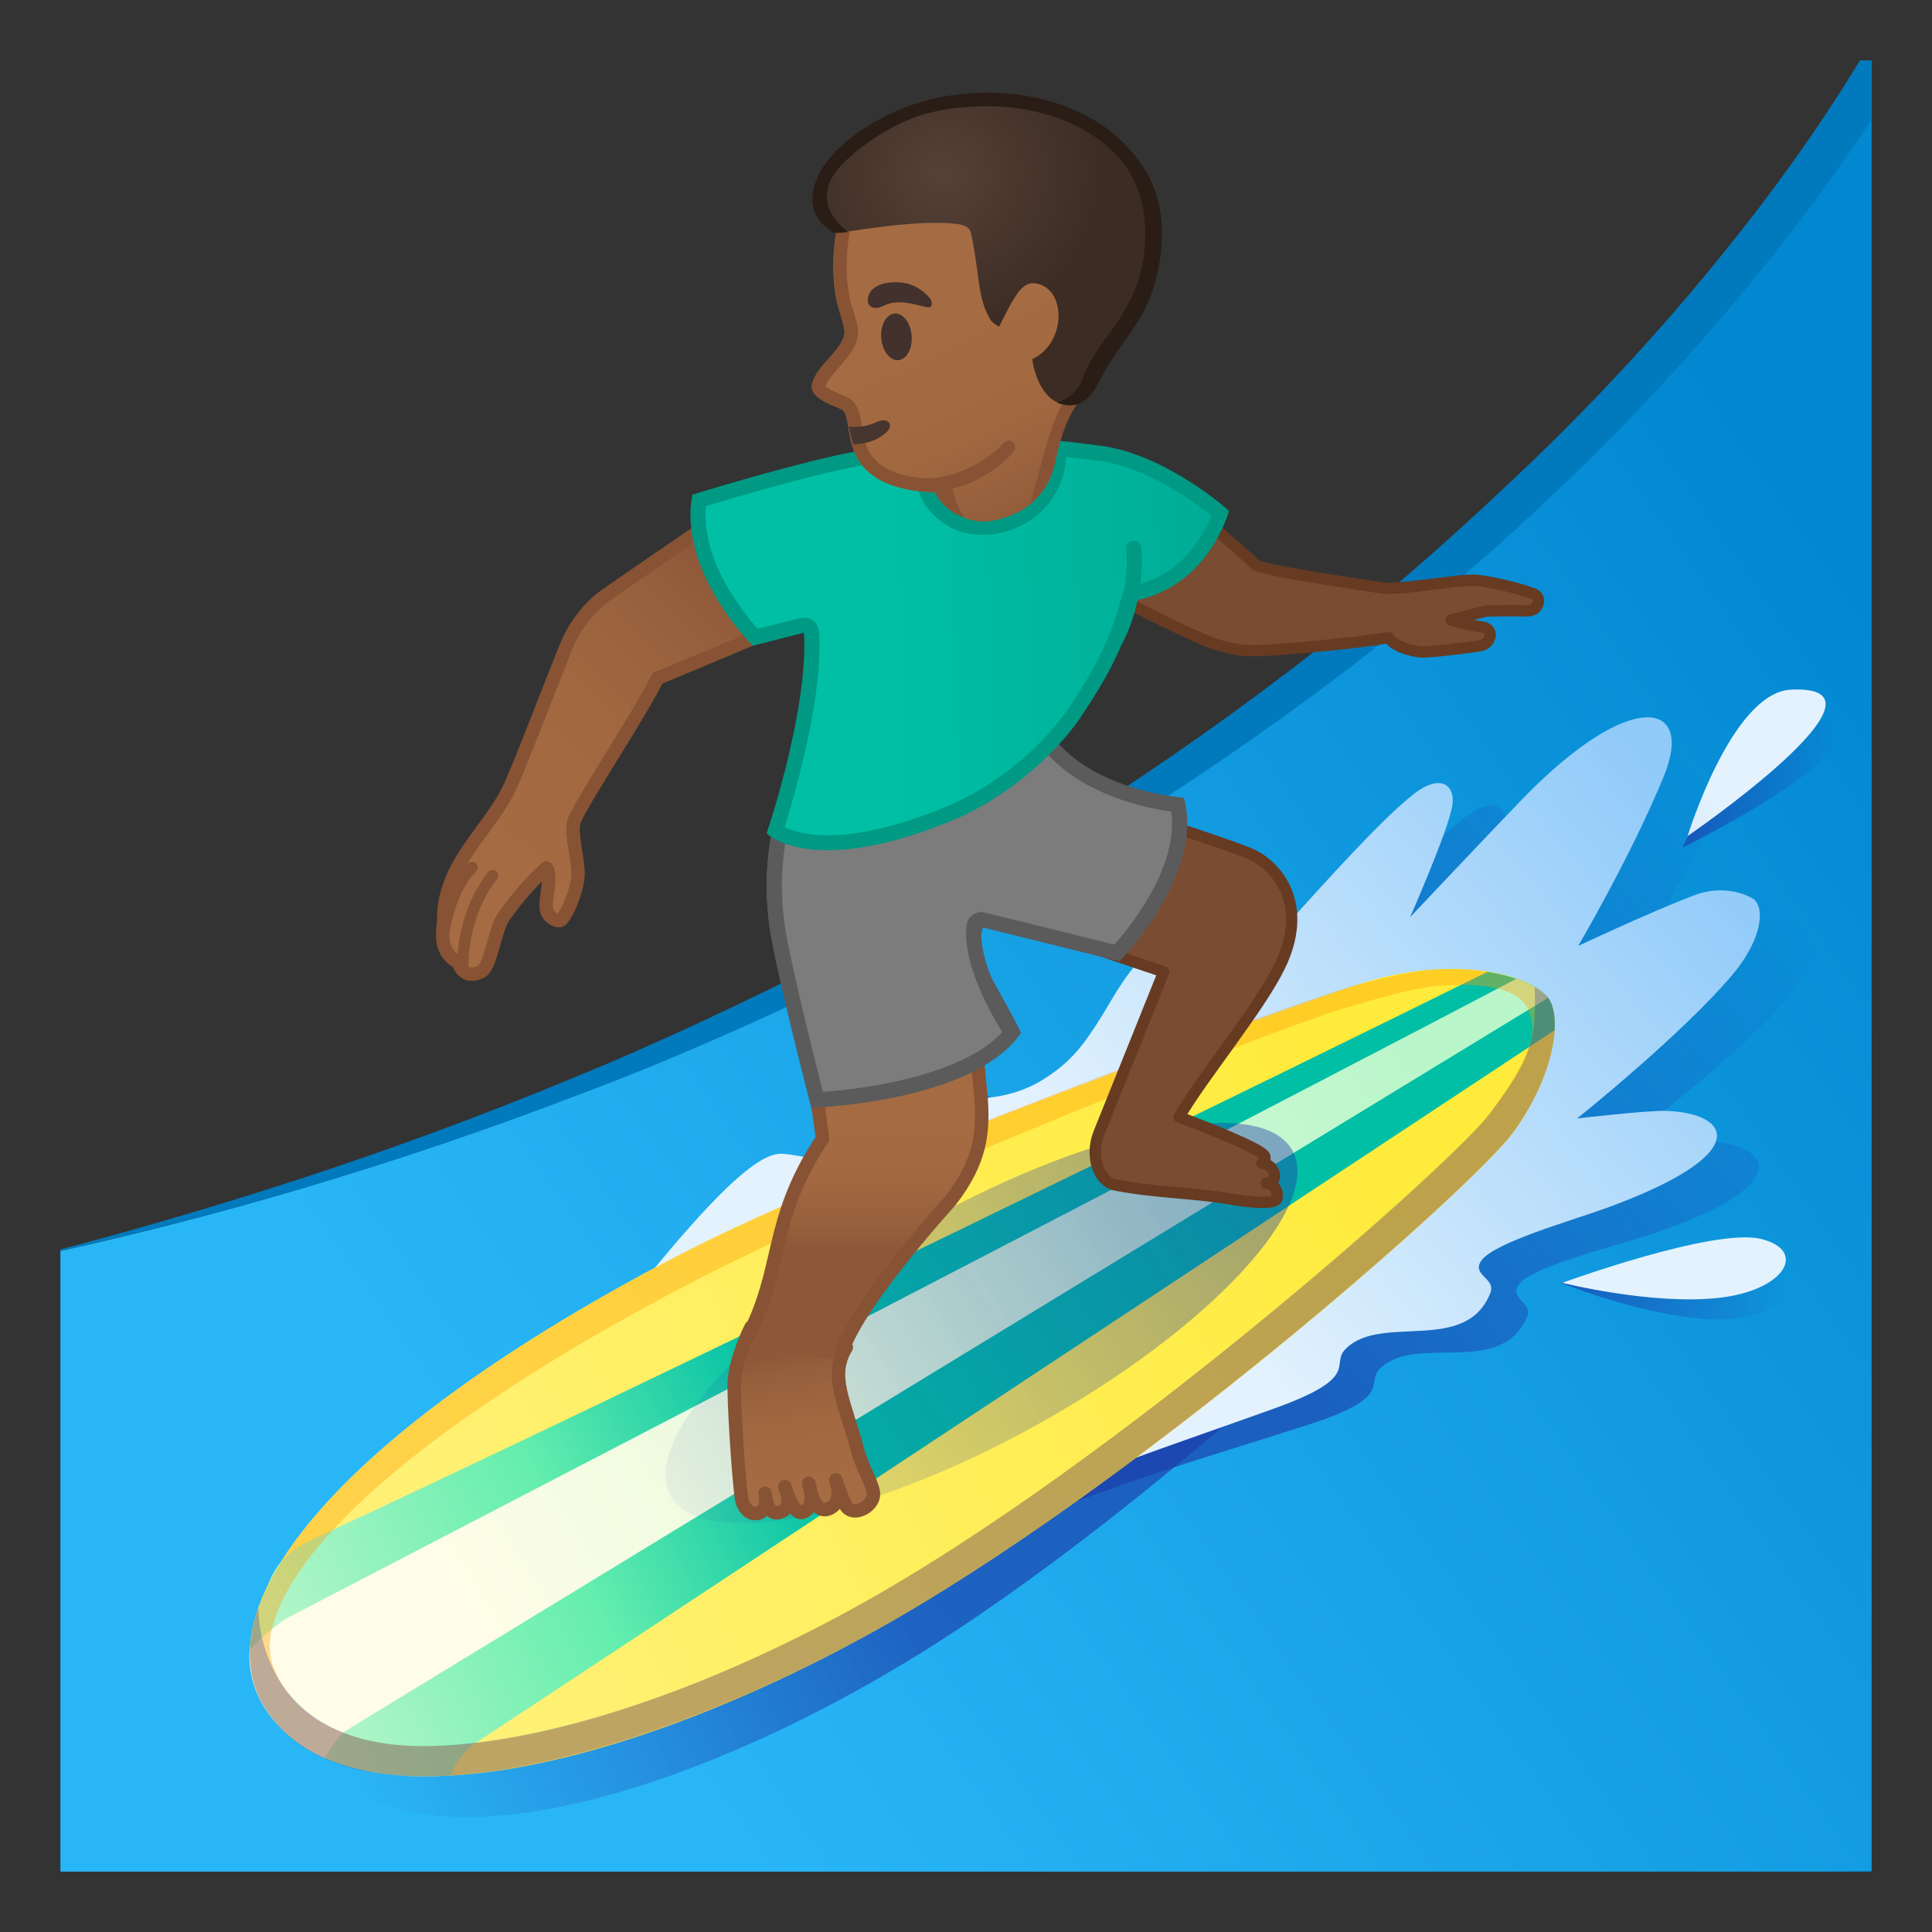 <svg viewBox="0 0 128 128" xmlns="http://www.w3.org/2000/svg" xmlns:xlink="http://www.w3.org/1999/xlink">
  <rect x="0" y="0" width="128" height="128" fill="#333333" stroke="none"/>
  <g id="Layer_10">
    <g>
      <defs>
        <rect id="SVGID_1_" height="120" width="120" x="4" y="4"/>
      </defs>
      <clipPath id="SVGID_2_">
        <use overflow="visible" xlink:href="#SVGID_1_"/>
      </clipPath>
      <linearGradient id="SVGID_3_" gradientUnits="userSpaceOnUse" x1="135.989" x2="45.239" y1="53.652" y2="117.402">
        <stop offset="0.017" style="stop-color:#0288D1"/>
        <stop offset="1" style="stop-color:#29B6F6"/>
      </linearGradient>
      <path clip-path="url(#SVGID_2_)" d="M126.23,125.17L1.5,126l0.07-42.59C51.74,72.83,99.74,45.41,124,4 L126.23,125.17z" fill="url(#SVGID_3_)"/>
      <g clip-path="url(#SVGID_2_)">
        <path d="M1.57,83.41c12.37-3.16,24.55-7.07,36.31-11.96c5.9-2.4,11.64-5.16,17.33-8 c5.65-2.92,11.18-6.07,16.55-9.46c5.35-3.43,10.55-7.09,15.54-11c5.01-3.9,9.74-8.13,14.31-12.52c4.56-4.4,8.85-9.07,12.81-14.01 c1.99-2.46,3.88-4.99,5.66-7.59c1.77-2.59,3.5-5.3,4.9-7.99L125,0.86c0.35-0.68,1.19-0.95,1.87-0.59 c0.47,0.25,0.75,0.73,0.75,1.23l0.09,30.92c0.06,10.31-0.03,20.61-0.04,30.92l-0.19,61.83v0.01c0,0.68-0.56,1.23-1.24,1.23 l-53.37-0.1l-26.69-0.17c-8.9-0.06-17.79-0.13-26.69-0.26c8.89-0.24,17.79-0.44,26.68-0.61l26.68-0.53l53.36-0.82l-1.24,1.25 l-0.19-61.83c-0.01-10.31-0.1-20.61-0.04-30.92l0.09-30.92l2.63,0.61c-1.56,2.96-3.3,5.64-5.15,8.31 c-1.84,2.66-3.79,5.23-5.83,7.72c-4.06,5.01-8.45,9.73-13.11,14.17c-9.29,8.92-19.68,16.6-30.59,23.34 c-5.48,3.33-11.11,6.41-16.86,9.26c-5.77,2.79-11.63,5.4-17.63,7.64C26.37,77.12,14.07,80.77,1.57,83.41z" fill="#007ABD"/>
      </g>
      <g clip-path="url(#SVGID_2_)">
        <linearGradient id="SVGID_4_" gradientTransform="matrix(0.985 -0.016 0.032 0.995 -2 2.062)" gradientUnits="userSpaceOnUse" x1="55.066" x2="19.899" y1="96.189" y2="112.189">
          <stop offset="0" style="stop-color:#1C3AA9"/>
          <stop offset="0.911" style="stop-color:#1C3AA9;stop-opacity:0.089"/>
          <stop offset="1" style="stop-color:#1C3AA9;stop-opacity:0"/>
        </linearGradient>
        <path d="M20.94,116.22c5.57,8.09,23.21,3.51,39.18-6.16 c16.68-10.08,37.99-30.73,40.39-34.39c2.53-3.86,2.85-7.75,1.83-8.94c-1.52-1.78-7.23-2.36-11.78-0.75 c-5.18,1.84-32.63,12.97-44.2,19.59C24.94,97.84,16.4,109.63,20.94,116.22z" fill="url(#SVGID_4_)" opacity="0.65"/>
        <linearGradient id="SVGID_5_" gradientUnits="userSpaceOnUse" x1="111.458" x2="121.763" y1="51.836" y2="51.836">
          <stop offset="0" style="stop-color:#1C3AA9"/>
          <stop offset="0.911" style="stop-color:#1C3AA9;stop-opacity:0.089"/>
          <stop offset="1" style="stop-color:#1C3AA9;stop-opacity:0"/>
        </linearGradient>
        <path d="M111.46,56.16c0,0,4.25-9.01,8.16-8.63C127.41,48.29,111.46,56.16,111.46,56.16z" fill="url(#SVGID_5_)" opacity="0.65"/>
        <path d="M111.81,55.39c0,0,2.92-9.52,6.85-9.7C126.47,45.32,111.81,55.39,111.81,55.39z" fill="#E3F2FD"/>
        <linearGradient id="SVGID_6_" gradientTransform="matrix(1 9.799371e-03 -9.799371e-03 1 1.272 -0.926)" gradientUnits="userSpaceOnUse" x1="77.445" x2="113.648" y1="83.06" y2="53.796">
          <stop offset="0" style="stop-color:#1C3AA9"/>
          <stop offset="0.911" style="stop-color:#1C3AA9;stop-opacity:0.089"/>
          <stop offset="1" style="stop-color:#1C3AA9;stop-opacity:0"/>
        </linearGradient>
        <path d="M59.31,85.44c-7.43,3.75-15.23,6.78-23.24,9.05c4.8-4.13,14.8-18.07,18.37-18.06 c0.58,0,1.9,0.36,2.48,0.43c2.43,0.27,2.72-3.6,5.97-4.86c1.87-0.73,2.15,1.56,5.85,1.16c1.12-0.12,2.2-0.43,3.18-0.99 c2.01-1.14,2.87-2.25,4.16-4.17c0.78-1.16,2.5-4.27,4.24-4.48c1.8-0.22,0.16,4.74,1.37,5.09c1.21,0.35,11.16-11.37,15.51-14.56 c1.9-1.39,2.82-0.44,2.53,0.9c-0.39,1.76-3.04,7.24-3.04,7.24s5.94-5.88,7.73-7.6c7.35-7.08,11.65-6.16,9.38-1.13 c-2.36,5.23-6.04,11.01-6.04,11.01s4.78-2.06,7.81-3.1c1.94-0.66,3.43,0.08,3.84,0.34c0.77,0.48,0.71,2.56-1.52,5.03 c-3.46,3.84-10.59,9.15-10.59,9.15s4.64-0.38,5.87-0.3c4.32,0.27,5.93,3.06-4.32,6.36c-2.19,0.7-7.31,1.97-8.2,3.13 c-0.74,0.97,0.94,1.19,0.52,2.17c-1.76,4.04-7.27,1.1-9.7,3.38c-1.1,1.03,1.04,1.89-4.82,3.77c-6.91,2.22-14,4.22-20.58,7.28 c1.43-1.62,2.84-3.27,4.21-4.94" fill="url(#SVGID_6_)" opacity="0.65"/>
        <linearGradient id="SVGID_7_" gradientTransform="matrix(1 -0.024 0.024 1 -1.303 1.661)" gradientUnits="userSpaceOnUse" x1="74.681" x2="110.884" y1="82.251" y2="52.988">
          <stop offset="0" style="stop-color:#E3F2FD"/>
          <stop offset="1" style="stop-color:#90CAF9"/>
        </linearGradient>
        <path d="M56.85,85.27c-7.3,4-14.99,7.3-22.92,9.84c4.66-4.29,14.17-18.56,17.75-18.67 c0.58-0.02,1.91,0.3,2.49,0.34c2.44,0.19,2.6-3.69,5.8-5.06c1.85-0.79,2.21,1.49,5.89,0.96c1.11-0.16,2.18-0.51,3.14-1.09 c1.97-1.21,2.79-2.35,4.02-4.31c0.74-1.18,2.35-4.35,4.08-4.62c1.79-0.28,0.32,4.73,1.54,5.04c1.22,0.31,10.76-11.74,15.01-15.08 c1.85-1.45,2.81-0.54,2.56,0.81c-0.33,1.77-2.79,7.34-2.79,7.34s5.74-6.08,7.47-7.86c7.1-7.32,11.44-6.55,9.33-1.45 c-2.18,5.3-5.66,11.21-5.66,11.21s4.7-2.22,7.7-3.36c1.92-0.73,3.43-0.03,3.85,0.21c0.79,0.46,0.79,2.54-1.35,5.08 c-3.33,3.95-10.27,9.5-10.27,9.5s4.63-0.54,5.85-0.5c4.33,0.12,6.03,2.86-4.1,6.5c-2.16,0.78-7.24,2.22-8.09,3.41 c-0.7,0.99,0.98,1.16,0.59,2.15c-1.62,4.1-7.23,1.34-9.58,3.7c-1.07,1.07,1.1,1.85-4.69,3.94c-6.83,2.46-13.84,4.69-20.32,7.97 c1.38-1.67,2.72-3.36,4.04-5.08" fill="url(#SVGID_7_)"/>
        <g>
          <g>
            <linearGradient id="SVGID_8_" gradientTransform="matrix(0.997 -0.078 0.078 0.997 -5.609 5.216)" gradientUnits="userSpaceOnUse" x1="26.59" x2="92.368" y1="104.059" y2="77.359">
              <stop offset="0" style="stop-color:#FFF176"/>
              <stop offset="1" style="stop-color:#FFEB3B"/>
            </linearGradient>
            <path d="M17.56,113.17c5.25,8.3,23.37,4.26,40.05-4.93c17.41-9.59,40.04-29.63,42.65-33.23 c2.75-3.79,3.27-7.69,2.29-8.91c-1.46-1.83-6.95-2.73-12.45-0.91c-5.32,1.76-33.2,11.76-45.26,18.03 C22.51,94.85,13.28,106.41,17.56,113.17z" fill="url(#SVGID_8_)"/>
          </g>
          <linearGradient id="SVGID_9_" gradientTransform="matrix(1 -0.024 0.024 1 -1.303 1.661)" gradientUnits="userSpaceOnUse" x1="52.973" x2="17.718" y1="95.559" y2="111.6">
            <stop offset="0" style="stop-color:#00BFA5"/>
            <stop offset="0.457" style="stop-color:#65EEAE"/>
            <stop offset="1" style="stop-color:#B9F6CA"/>
          </linearGradient>
          <path d="M103,68.25c0.05-0.96-0.1-1.72-0.44-2.15c-0.65-0.81-2.14-1.42-4.02-1.71 c-11.02,5.47-58.1,28.47-77.64,37.5c-1.38,0.64-2.53,1.37-3.16,3.16c-1.42,3.36-1.72,5.68-0.18,8.11 c1.98,3.12,6.3,4.93,12.29,4.46c0,0,0.45-1.34,1.61-2.11C32.62,114.76,103,68.25,103,68.25z" fill="url(#SVGID_9_)"/>
          <linearGradient id="SVGID_10_" gradientTransform="matrix(1 -0.024 0.024 1 -1.303 1.661)" gradientUnits="userSpaceOnUse" x1="92.953" x2="29.023" y1="67.462" y2="104.754">
            <stop offset="0" style="stop-color:#B9F6CA"/>
            <stop offset="1" style="stop-color:#FFFDE7"/>
          </linearGradient>
          <path d="M100.46,64.85c-8.06,4.26-63.04,32.77-81.3,42.28c-1.11,0.58-2.62,2.17-2.62,2.17 s-0.23,1.91,1.02,3.88c0.82,1.28,2.28,2.57,3.95,3.3c0,0,0.79-1.45,1.52-1.89c0.72-0.44,79.53-48.48,79.53-48.48 C102.15,65.59,101.41,65.17,100.46,64.85z" fill="url(#SVGID_10_)"/>
          <g opacity="0.38">
            <path d="M95.61,65.29c2.89-0.19,5.28,0.25,5.72,1.84c0.24,0.68,0.83,2.07-2.69,6.71 c-2.33,3.21-24.85,23.21-42,32.65c-10.27,5.66-20.4,9-27.79,9.18c-5.09,0.19-8.51-1.45-10.08-3.93 c-0.76-1.2-1.15-2.34-0.71-3.99c1.73-6.43,12.53-14.86,27.7-22.75c11.75-6.11,37.26-16.3,43.04-18.12 C92.26,65.85,93.92,65.4,95.61,65.29z M95.47,64.2c-1.6,0.04-3.98,0.62-6.04,1.17c-5.35,1.68-32.51,11.58-44.57,17.85 c-22.34,11.63-31.57,23.19-27.29,29.95c2.07,3.27,6.15,4.63,11.35,4.5c7.98-0.19,18.6-3.87,28.7-9.43 c17.41-9.59,40.04-29.63,42.65-33.23c2.75-3.79,3.27-7.69,2.29-8.91C101.58,64.87,98.68,64.12,95.47,64.2L95.47,64.2z" fill="#FF9E00"/>
          </g>
          <path d="M102.56,66.1c-0.21-0.26-0.52-0.5-0.89-0.71c0.15,3.51-0.25,4.83-3.02,8.45 c-2.41,3.15-24.85,23.21-42,32.65c-10.27,5.66-20.4,8.91-27.79,9.18c-12.07,0.45-11.74-9.17-11.74-9.17 c-0.89,2.52-0.75,4.78,0.44,6.66c2.07,3.27,5.9,4.65,11.1,4.53c7.98-0.19,18.85-3.89,28.95-9.46 c17.41-9.59,40.04-29.63,42.65-33.23C103.02,71.22,103.53,67.33,102.56,66.1z" fill="#1C3AA9" opacity="0.29"/>
        </g>
        <g>
          <g>
            <linearGradient id="SVGID_12_" gradientUnits="userSpaceOnUse" x1="49.549" x2="32.549" y1="38.395" y2="56.645">
              <stop offset="0" style="stop-color:#8D5738"/>
              <stop offset="0.216" style="stop-color:#97603D"/>
              <stop offset="0.573" style="stop-color:#A26941"/>
              <stop offset="1" style="stop-color:#A56C43"/>
            </linearGradient>
            <path d=" M57.01,39.32l-13.45,5.62c-1.09,2.25-4.9,7.98-5.49,9.37c-0.28,0.66,0.09,1.96,0.22,3.31c0.12,1.25-0.88,3.26-1.17,3.36 c-0.28,0.09-0.86-0.26-0.92-0.76c-0.1-0.83,0.4-2.11,0-2.72c-1.44,1.33-2.15,2.31-2.79,3.17s-0.86,3.39-1.56,3.72 c-1.12,0.53-1.43-0.48-1.49-0.64c0,0-0.85-0.33-1.01-1.43c-0.07-0.47,0.06-1.37,0.06-1.37s-0.16-1.41,0.85-3.37 c0.97-1.88,2.49-3.36,3.45-5.29c0.57-1.15,2.54-6.32,3.77-9.39c0.97-2.41,2.67-3.47,2.67-3.47s6.84-4.76,8.8-5.97 c1.56-0.96,6.83-2.47,8.95-2.16C60.01,31.61,57.01,39.32,57.01,39.32z" fill="url(#SVGID_12_)" stroke="#875334" stroke-linecap="round" stroke-linejoin="round" stroke-miterlimit="10" stroke-width="0.892"/>
            <path d=" M32.63,58.01c-2.16,2.78-1.96,6.11-1.96,6.11" fill="none" stroke="#875334" stroke-linecap="round" stroke-linejoin="round" stroke-miterlimit="10" stroke-width="0.75"/>
            <path d=" M31.28,57.47c-1.4,1.37-1.81,3.94-1.81,3.94" fill="none" stroke="#875334" stroke-linecap="round" stroke-linejoin="round" stroke-miterlimit="10" stroke-width="0.75"/>
          </g>
          <linearGradient id="SVGID_13_" gradientTransform="matrix(0.952 -0.235 0.083 0.814 -0.618 35.016)" gradientUnits="userSpaceOnUse" x1="39.502" x2="95.934" y1="91.114" y2="69.455">
            <stop offset="0" style="stop-color:#1C3AA9;stop-opacity:0.1"/>
            <stop offset="1" style="stop-color:#1C3AA9"/>
          </linearGradient>
          <path d="M85.62,76.22c-2.06-3.71-12.95-1.59-24.32,4.73 C49.92,87.26,42.37,95.39,44.43,99.1c2.06,3.71,12.95,1.59,24.32-4.73S87.68,79.93,85.62,76.22z" fill="url(#SVGID_13_)" opacity="0.53"/>
          <linearGradient id="SVGID_14_" gradientUnits="userSpaceOnUse" x1="51.719" x2="53.406" y1="89.383" y2="98.571">
            <stop offset="0" style="stop-color:#8D5738"/>
            <stop offset="0.216" style="stop-color:#97603D"/>
            <stop offset="0.573" style="stop-color:#A26941"/>
            <stop offset="1" style="stop-color:#A56C43"/>
          </linearGradient>
          <path d=" M49.76,87.93c-0.34,0.67-1.14,2.51-1.12,3.94c0.03,2.45,0.4,7.25,0.53,7.61c0.32,0.86,0.83,0.85,1.14,0.75 c0.62-0.19,0.38-1.3,0.38-1.3s0.07,1.47,0.9,1.28c1.08-0.26,0.44-1.56,0.41-1.72c0.05,0.18,0.56,1.86,1.14,1.71 c1.02-0.27,0.44-1.93,0.44-1.93s0.26,2.04,1.27,1.71c1.11-0.37,0.53-1.93,0.53-1.93s0.5,1.51,0.7,1.77 c0.52,0.69,1.78-0.03,1.79-0.81c0.01-0.63-0.76-1.76-1.07-2.98c-0.83-3.18-1.9-4.84-0.73-6.77" fill="url(#SVGID_14_)" stroke="#875334" stroke-linecap="round" stroke-linejoin="round" stroke-miterlimit="10" stroke-width="0.892"/>
          <path d="M76.13,31.45" fill="none" stroke="#212121" stroke-miterlimit="10" stroke-width="0.831"/>
          <path d=" M83.9,78.39c0,0,0.62-0.04,0.53-0.57c-0.1-0.7-0.83-0.75-0.83-0.75s0.25-0.1,0.2-0.44c-0.07-0.47-3.93-1.96-5.68-2.63 c1.49-2.59,5.26-7.13,6.64-9.93c1.97-3.99-0.01-6.61-1.86-7.47c-1.4-0.65-12.15-4.1-12.15-4.1L66,60.64l11.1,3.75l-4.3,10.7 c-0.62,1.59,0.05,3.2,1.06,3.41c2.68,0.53,5.1,0.5,7.61,0.93c2.98,0.5,3.14,0.07,3.15-0.1C84.7,78.47,83.9,78.39,83.9,78.39z" fill="#7A4C32" stroke="#663B22" stroke-linecap="round" stroke-linejoin="round" stroke-miterlimit="10" stroke-width="0.75"/>
          <linearGradient id="SVGID_15_" gradientUnits="userSpaceOnUse" x1="57.209" x2="57.209" y1="82.875" y2="74.5">
            <stop offset="0" style="stop-color:#8D5738"/>
            <stop offset="0.216" style="stop-color:#97603D"/>
            <stop offset="0.573" style="stop-color:#A26941"/>
            <stop offset="1" style="stop-color:#A56C43"/>
          </linearGradient>
          <path d=" M55.66,90.19c0.28-2.94,7.3-10.63,7.3-10.63c2.05-2.65,2.22-4.59,2.02-6.98l-1.39-14.62l-11.43,0.82l2.34,16.65 C50.8,81,52,84.03,49.37,88.87" fill="url(#SVGID_15_)" stroke="#875334" stroke-linecap="round" stroke-linejoin="round" stroke-miterlimit="10" stroke-width="0.892"/>
          <g>
            <path d="M54.13,72.86c-0.46-1.79-2.33-9.18-2.65-11.56c-0.82-5.97,1.38-10.01,1.92-10.89 c0.34-0.04,0.67-0.08,1.01-0.12c2.98-0.35,6.5-0.74,10.07-0.94l0.49-0.03c0.74-0.04,1.5-0.09,2.25-0.09 c0.6,0,1.12,0.03,1.61,0.09c0.75,0.09,0.77,0.1,0.75,0.92c-0.03,1.25-0.39,2.61-1.08,4.06c-0.54,1.13-1.22,2.23-1.89,3.28 c-0.33,0.53-0.67,1.06-0.98,1.6c-0.56,0.95-1.15,2.09-1.22,3.3c-0.05,0.87,0.26,1.44,0.55,1.99c0.08,0.15,0.16,0.3,0.24,0.47 c0.04,0.09,0.24,0.44,0.49,0.9c0.38,0.68,1.1,2,1.36,2.51C64.23,72.06,56.04,72.75,54.13,72.86z" fill="#7C7C7C"/>
            <path d="M67.22,49.73c0.58,0,1.08,0.03,1.54,0.09c0.14,0.02,0.24,0.03,0.31,0.05 c0.01,0.08,0.01,0.19,0.01,0.37c-0.02,1.17-0.37,2.47-1.03,3.85c-0.53,1.11-1.17,2.14-1.86,3.23 c-0.34,0.54-0.67,1.07-0.99,1.62c-0.59,1-1.21,2.21-1.29,3.53c-0.06,1.01,0.3,1.67,0.61,2.26c0.08,0.14,0.15,0.29,0.23,0.45 c0.04,0.09,0.24,0.45,0.5,0.93c0.32,0.57,0.89,1.61,1.2,2.21c-2.47,2.83-8.81,3.83-11.95,4.04c-0.58-2.29-2.24-8.9-2.54-11.11 c-0.75-5.43,1.08-9.22,1.72-10.36c0.26-0.03,0.51-0.06,0.77-0.09c2.97-0.35,6.48-0.74,10.04-0.94l0.51-0.03 C65.74,49.77,66.5,49.73,67.22,49.73 M67.22,48.73c-0.93,0-1.86,0.07-2.77,0.12c-3.38,0.19-6.75,0.55-10.1,0.95 c-0.42,0.05-0.83,0.1-1.25,0.15c0,0-3.08,4.39-2.12,11.43c0.38,2.76,2.77,12.01,2.77,12.01s10.69-0.32,13.88-4.94 c0.07-0.1-1.82-3.42-1.96-3.71c-0.38-0.79-0.8-1.28-0.75-2.21c0.06-1.1,0.6-2.15,1.15-3.08c0.97-1.64,2.07-3.21,2.89-4.93 c0.63-1.33,1.09-2.78,1.12-4.26c0.02-1.1-0.2-1.31-1.19-1.43C68.34,48.75,67.78,48.73,67.22,48.73L67.22,48.73z" fill="#5B5B5B"/>
          </g>
          <g>
            <path d="M54.13,72.86c-0.46-1.79-2.33-9.18-2.65-11.56c-0.82-5.97,1.38-10.01,1.92-10.89 c1.47-0.18,9.55-1.16,13.86-1.16c2,0,2.36,0.22,2.39,0.24c2.6,2.98,7.06,3.68,8.38,3.82c0.85,4.21-3.1,8.81-4.03,9.82 l-8.86-2.19c-0.04-0.01-0.08-0.01-0.12-0.01c-0.1,0-0.2,0.03-0.29,0.09c-0.12,0.08-0.19,0.21-0.21,0.36 c-0.27,2.51,1.82,6,2.49,7.04C64.15,72.06,56.03,72.75,54.13,72.86z" fill="#7C7C7C"/>
            <path d="M67.26,49.75c1.41,0,1.93,0.11,2.09,0.16c2.52,2.8,6.57,3.63,8.25,3.86c0.49,3.63-2.66,7.56-3.77,8.81 l-8.57-2.12c-0.08-0.02-0.16-0.03-0.24-0.03c-0.2,0-0.4,0.06-0.57,0.18c-0.24,0.17-0.39,0.43-0.42,0.71 c-0.26,2.47,1.52,5.69,2.37,7.06c-2.52,2.77-8.77,3.75-11.88,3.96c-0.58-2.29-2.24-8.9-2.54-11.11 c-0.75-5.43,1.08-9.22,1.72-10.36C55.65,50.64,63.17,49.75,67.26,49.75 M67.26,48.75c-4.82,0-14.16,1.19-14.16,1.19 s-3.08,4.39-2.12,11.43c0.38,2.76,2.77,12.01,2.77,12.01s10.69-0.32,13.88-4.94c0,0-2.9-4.24-2.6-7.01l9.14,2.26 c0,0,5.65-5.68,4.27-10.84c0,0-5.5-0.35-8.43-3.71C69.76,48.86,68.71,48.75,67.26,48.75L67.26,48.75z" fill="#5B5B5B"/>
          </g>
          <path d=" M72.31,38.69c0,0,4.07,2.21,7.16,3.57c2.12,0.94,3.24,0.92,5.25,0.77c1.91-0.14,5-0.42,7.28-0.78c0,0,0.37,0.72,2.1,0.94 c0.46,0.06,3.51-0.32,3.98-0.41c0.7-0.13,0.99-1.14,0.06-1.25c-1.1-0.13-2-0.46-2-0.46l2.33-0.59c0,0,1.81-0.04,2.36-0.01 c0.75,0.04,0.96-0.14,1.07-0.5c0.11-0.36-0.15-0.56-0.24-0.6c-1.01-0.4-2.72-0.79-3.78-0.92c-1.06-0.13-5.21,0.72-6.47,0.48 c-0.46-0.09-7.31-1.06-8.18-1.48c0,0-4.13-3.77-5.99-4.96c-1.2-0.77-2.66-1.53-5.47-0.92" fill="#7A4C32" stroke="#663B22" stroke-linecap="round" stroke-linejoin="round" stroke-miterlimit="10" stroke-width="0.75"/>
          <g>
            <linearGradient id="SVGID_16_" gradientTransform="matrix(0.999 -0.035 0.035 0.999 -2.203 2.548)" gradientUnits="userSpaceOnUse" x1="47.308" x2="81.9" y1="42.334" y2="42.334">
              <stop offset="0.364" style="stop-color:#00BFA5"/>
              <stop offset="0.812" style="stop-color:#00B29A"/>
              <stop offset="1" style="stop-color:#00AB94"/>
            </linearGradient>
            <path d="M54.85,55.84c-1.97,0-3.04-0.52-3.47-0.8c0.57-1.77,2.7-8.73,2.38-13.15 c-0.01-0.15-0.09-0.28-0.21-0.37c-0.09-0.06-0.19-0.09-0.29-0.09c-0.04,0-0.08,0-0.12,0.02l-3.1,0.79 c-0.86-0.93-4.32-4.93-3.73-9.07c1.22-0.37,5.93-1.78,9.13-2.48c4.42-0.97,7.63-1.03,10.45-1.08l0.59-0.01 c0.32-0.01,0.62-0.01,0.9-0.01c1.89,0,3.18,0.16,5.47,0.45c3.57,0.46,7.06,3.19,8,3.97c-0.36,1.03-1.85,4.5-5.66,5.28 c-0.19,0.04-0.33,0.18-0.38,0.36c-0.85,3.21-1.99,5.11-3.51,7.42c-1.42,2.16-4.54,5.28-8.69,6.95 C59.63,55.23,57.02,55.84,54.85,55.84L54.85,55.84z" fill="url(#SVGID_16_)"/>
            <path d="M67.38,30.08c1.87,0,3.08,0.15,5.41,0.45c3.16,0.41,6.28,2.69,7.47,3.64 c-0.48,1.21-1.92,3.96-5.17,4.63c-0.37,0.08-0.67,0.36-0.77,0.72c-0.83,3.14-1.95,5-3.44,7.28c-1.38,2.1-4.42,5.14-8.46,6.76 c-2.93,1.18-5.48,1.78-7.57,1.78c-1.46,0-2.38-0.3-2.87-0.54c0.71-2.26,2.58-8.72,2.28-12.95c-0.02-0.3-0.17-0.57-0.41-0.74 c-0.17-0.12-0.38-0.19-0.59-0.19c-0.08,0-0.17,0.01-0.25,0.03l-2.81,0.71c-1.02-1.14-3.76-4.57-3.43-8.13 c1.56-0.47,5.82-1.73,8.78-2.38c4.37-0.96,7.42-1.01,10.36-1.07l0.59-0.01C66.81,30.08,67.1,30.08,67.38,30.08 M67.38,29.08 c-0.29,0-0.58,0-0.91,0.01c-3.06,0.06-6.37,0.06-11.14,1.1c-3.74,0.82-9.46,2.58-9.46,2.58c-0.97,5.13,4.01,10.01,4.01,10.01 l3.38-0.86c0.27,3.8-1.37,10-2.47,13.29c0,0,1.09,1.12,4.06,1.12c1.85,0,4.44-0.44,7.95-1.85c4.38-1.76,7.56-5.06,8.92-7.14 c1.45-2.22,2.69-4.21,3.57-7.57c4.84-1,6.14-5.93,6.14-5.93s-4.15-3.74-8.51-4.31C70.53,29.22,69.28,29.08,67.38,29.08 L67.38,29.08z" fill="#009984"/>
          </g>
          <path d="M69.74,29.32c0,0,0.14,1.32-0.29,2.51c-0.68,1.87-2.9,2.67-4.34,2.65c-0.37-0.01-0.94-0.09-1.31-0.26 c-1.51-0.68-1.89-1.62-1.89-1.62l-1.04-0.07c0,0,0.31,1.58,2.41,2.56c0.48,0.23,1.32,0.35,1.81,0.35 c1.73,0.03,4.36-0.97,5.3-3.79c0.35-1.06,0.22-2.32,0.22-2.32L69.74,29.32z" fill="#009984"/>
          <g>
            <g>
              <linearGradient id="SVGID_17_" gradientUnits="userSpaceOnUse" x1="71.194" x2="64.944" y1="34.311" y2="20.811">
                <stop offset="0" style="stop-color:#8D5738"/>
                <stop offset="0.216" style="stop-color:#97603D"/>
                <stop offset="0.573" style="stop-color:#A26941"/>
                <stop offset="1" style="stop-color:#A56C43"/>
              </linearGradient>
              <path d="M74.54,12.56c-2.42-3.51-7.62-6.06-11.79-5.16c-4.66,1.01-7.02,4.52-7.47,8.84 c-0.16,1.57-0.04,3.12,0.28,4.2c0.04,0.13,0.34,1.07,0.38,1.38c0.23,1.15-1.95,2.41-2.15,3.7c-0.15,0.97,1.89,1.48,2.05,1.65 c0.83,0.82-0.49,4.67,4.99,5.37c0.47,0.06,0.95,0.09,1.44,0.09c0,0,1.08,2.87,4.52,1.59c2.71-1.01,2.63-2.75,2.81-4.04 c0.26-1.83,1.31-3.15,2.07-4.22C73.95,22.74,76.1,14.81,74.54,12.56z" fill="url(#SVGID_17_)"/>
            </g>
            <path d="M74.54,12.56c-2.09-3.03-6.25-5.34-10.03-5.34c-0.6,0-1.19,0.06-1.76,0.18 c-4.66,1.01-7.02,4.52-7.47,8.84c-0.16,1.57-0.04,3.12,0.28,4.2c0.04,0.13,0.34,1.07,0.38,1.38c0.23,1.15-1.95,2.41-2.15,3.7 c-0.15,0.97,1.89,1.48,2.05,1.65c0.83,0.82-0.49,4.67,4.99,5.37c0.13,0.02,1.09,0.07,1.09,0.07c0.8,1.47,2,1.66,2,1.66 c-0.68-0.89-0.8-1.87-0.8-1.89c1.55-0.4,2.98-1.26,4.04-2.45c0.16-0.18,0.15-0.47-0.04-0.63c-0.18-0.16-0.47-0.15-0.63,0.04 c-1.19,1.34-3.62,2.55-5.54,2.32c-3.37-0.41-3.62-2.04-3.85-3.45c-0.1-0.64-0.2-1.25-0.63-1.67 c-0.17-0.16-0.35-0.24-0.67-0.37c-0.61-0.25-0.98-0.44-1.11-0.59c0.11-0.34,0.54-0.83,0.89-1.24 c0.67-0.76,1.43-1.63,1.24-2.66c-0.04-0.28-0.18-0.76-0.37-1.37l-0.04-0.11c-0.3-1.03-0.39-2.47-0.25-3.86 c0.26-2.52,1.5-6.92,6.77-8.07c0.5-0.11,1.03-0.16,1.57-0.16c3.4,0,7.31,2.09,9.29,4.96c1.17,1.7-0.28,9.08-2.6,12.36 c-0.96,1.36-1.52,2.65-2.26,5.48c-0.26,1-0.7,2.48-0.7,2.48s1.27-0.78,1.69-2.79c0.54-2.56,1.1-3.4,2-4.66 C74.22,22.72,76.1,14.81,74.54,12.56z" fill="#875334"/>
            <path d="M56.52,29.43c0.76,0.01,1.51-0.21,2.13-0.72c0.68-0.56,0.17-1.12-0.62-0.73 c-0.48,0.23-1.16,0.37-1.79,0.28L56.52,29.43z" fill="#473530"/>
            <ellipse cx="59.38" cy="22.29" fill="#42312C" rx="1.01" ry="1.55" transform="matrix(0.997 -0.081 0.081 0.997 -1.616 4.904)"/>
            <path d="M58.59,20.24c-0.92,0.46-1.26-0.14-1.03-0.71c0.17-0.42,0.7-0.85,1.87-0.83 c1.1,0.02,1.65,0.55,2.01,0.87c0.35,0.32,0.39,0.7,0.15,0.78C61.26,20.45,59.72,19.67,58.59,20.24z" fill="#42312C"/>
            <g>
              <g>
                <radialGradient id="SVGID_18_" cx="39.599" cy="131.098" gradientTransform="matrix(1.03 -0.131 0.132 0.992 4.312 -113.334)" gradientUnits="userSpaceOnUse" r="10.491">
                  <stop offset="0" style="stop-color:#554138"/>
                  <stop offset="1" style="stop-color:#3C2C23"/>
                </radialGradient>
                <path d="M66.19,21.64l0.73-1.42c0.47-0.81,0.9-1.52,1.61-1.45c2.12,0.2,2.2,3.92-0.14,5.03 c0,0,0.28,2.47,1.92,2.96c1.44,0.43,2.08-0.97,2.34-1.64c1.36-3.48,3.39-3.19,3.77-8.26c0.52-6.95-6.03-10.73-11.88-10.48 c-2.28,0.1-3.73,0.56-5.69,1.74c-0.84,0.49-3.71,2.44-4.22,3.96c-0.65,1.95,0.38,3.26,0.84,3.32 c0.46,0.06,4.95-0.88,7.79-0.58c0.37,0.04,0.8,0.11,1,0.43c0.09,0.14,0.24,1.07,0.27,1.23c0.36,2.09,0.32,3.44,1.09,4.7 C65.73,21.4,66.19,21.64,66.19,21.64z" fill="url(#SVGID_18_)"/>
              </g>
              <path d="M74.51,9.54c-2.33-2.4-6.09-3.55-9.77-3.39c-2.47,0.11-4.58,0.75-6.27,1.64 c-1.68,0.89-3.67,2.28-4.41,4.21c-0.85,2.22,0.78,3.11,0.99,3.32c0.22,0.21,1.13,0.05,1.13,0.05 c-0.57-0.49-1.77-1.41-1.29-3.09c0.38-1.33,2.59-2.92,4.02-3.72c1.85-1.03,3.53-1.41,5.86-1.51c3.44-0.15,6.94,0.9,9.1,3.12 c1.73,1.79,2.17,4.01,1.96,6.37c-0.2,2.27-1.11,3.72-1.83,4.85c-0.5,0.78-1.62,1.92-2.31,3.79c-0.42,1.14-1.69,1.5-1.62,1.52 c0.82,0.28,1.86,0.36,2.71-1.34c0.76-1.53,1.59-2.54,2.17-3.4c0.74-1.09,1.66-2.51,1.97-5.32 C77.23,13.69,76.43,11.51,74.51,9.54z" fill="#291D15"/>
            </g>
          </g>
          <path d="M75.11,36.33 c0,0,0.37,2.87-1.12,5.92" fill="none" stroke="#009984" stroke-linecap="round" stroke-linejoin="round" stroke-miterlimit="10"/>
        </g>
        <linearGradient id="SVGID_19_" gradientUnits="userSpaceOnUse" x1="103.417" x2="118.303" y1="85.497" y2="85.497">
          <stop offset="0" style="stop-color:#1C3AA9"/>
          <stop offset="0.911" style="stop-color:#1C3AA9;stop-opacity:0.089"/>
          <stop offset="1" style="stop-color:#1C3AA9;stop-opacity:0"/>
        </linearGradient>
        <path d="M103.42,84.99c0,0,10.43-2.25,13.43-1.06c3,1.18,1.13,3.62-3.34,3.48 S103.42,84.99,103.42,84.99z" fill="url(#SVGID_19_)" opacity="0.65"/>
        <path d="M103.51,84.99c0,0,10.01-3.66,13.15-2.91c3.13,0.76,1.62,3.43-2.82,3.91 C109.39,86.47,103.51,84.99,103.51,84.99z" fill="#E3F2FD"/>
      </g>
    </g>
  </g>
</svg>